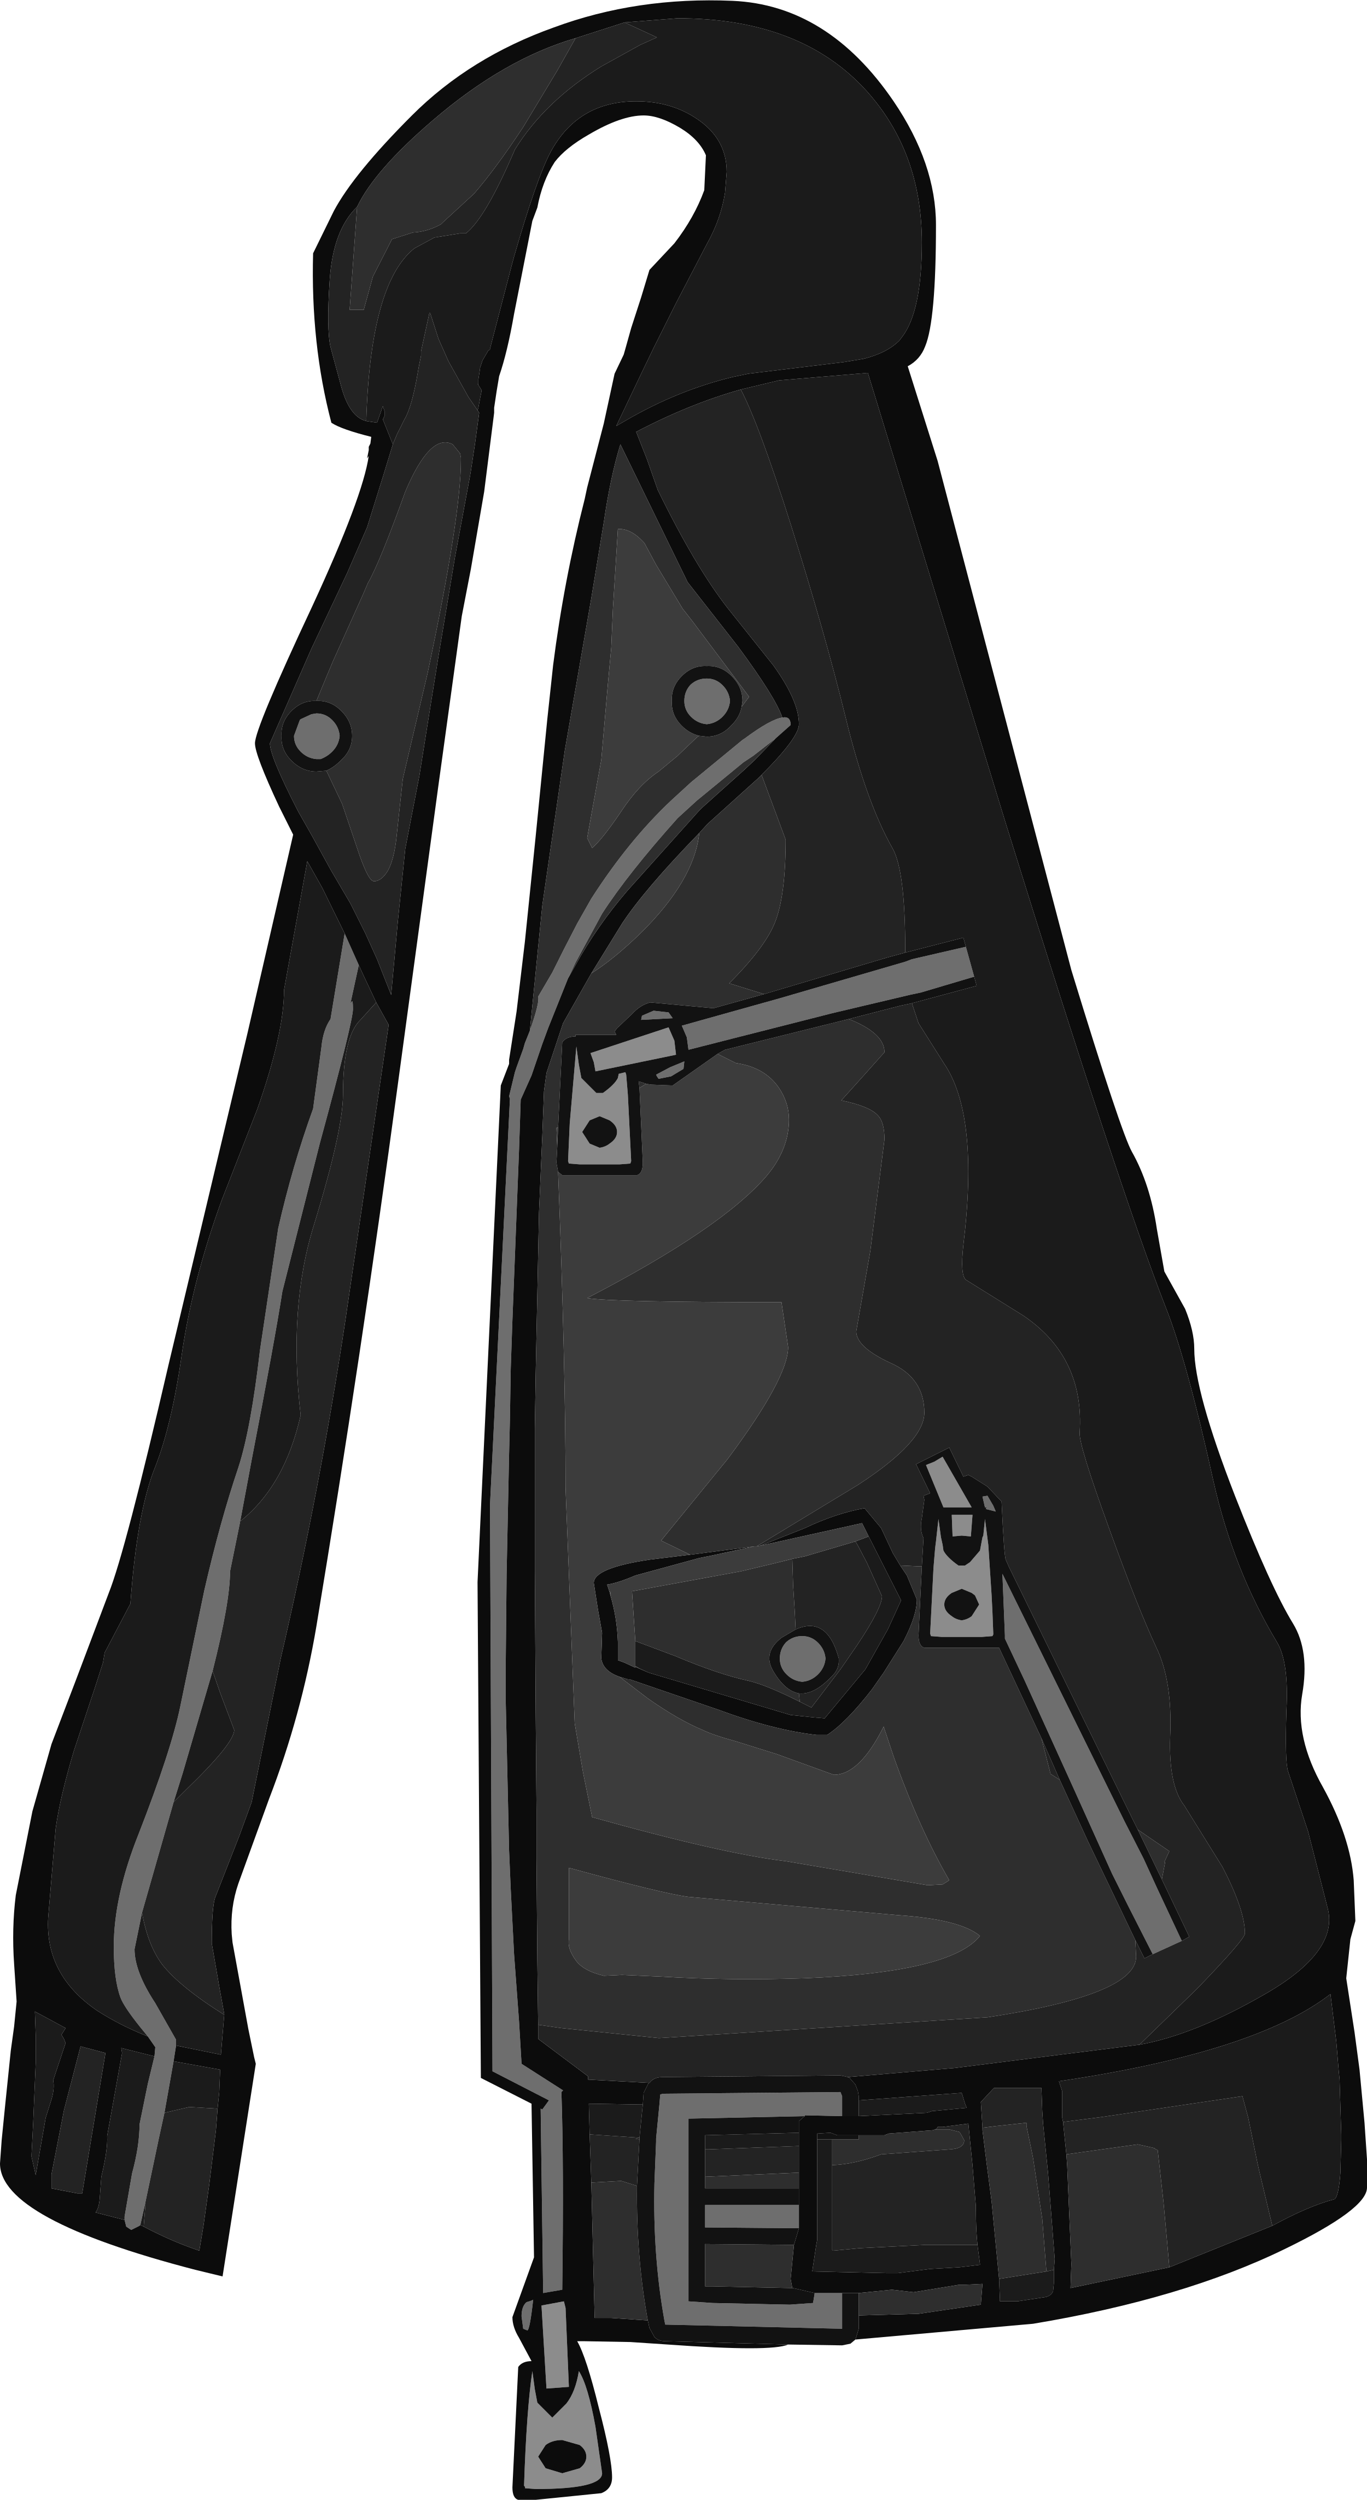 <?xml version="1.0" encoding="UTF-8" standalone="no"?>
<svg xmlns:ffdec="https://www.free-decompiler.com/flash" xmlns:xlink="http://www.w3.org/1999/xlink" ffdec:objectType="shape" height="150.5px" width="82.3px" xmlns="http://www.w3.org/2000/svg">
  <g transform="matrix(1.0, 0.0, 0.0, 1.0, 37.9, 141.5)">
    <path d="M12.8 -14.1 L12.7 -14.1 10.55 -14.15 10.55 -14.1 3.55 -13.95 3.55 -2.95 5.0 -2.85 9.65 -2.75 11.05 -2.85 11.15 -3.45 12.3 -3.45 12.8 -3.45 12.8 -1.3 2.15 -1.55 2.1 -1.8 Q1.4 -5.7 1.5 -10.05 L1.6 -12.55 1.6 -12.7 1.6 -12.75 1.8 -14.8 1.85 -15.4 2.0 -15.45 12.7 -15.55 12.8 -15.3 12.8 -14.1 M10.2 -8.75 L10.2 -7.4 10.2 -7.35 4.55 -7.4 4.55 -8.75 10.2 -8.75 M3.65 -100.25 L3.7 -100.3 Q4.1 -100.65 4.65 -100.65 5.2 -100.65 5.6 -100.25 6.0 -99.85 6.05 -99.3 6.0 -98.75 5.6 -98.35 5.2 -97.95 4.65 -97.9 4.1 -97.95 3.7 -98.35 3.3 -98.75 3.3 -99.3 3.3 -99.85 3.65 -100.25 M-6.0 -79.45 Q-5.4 -81.15 -5.5 -81.5 L-4.65 -82.95 -3.95 -84.35 -3.15 -85.9 -2.3 -87.4 Q-0.05 -90.9 2.5 -93.3 L3.7 -94.4 6.8 -96.95 6.95 -97.05 Q8.5 -98.2 9.2 -98.3 9.7 -98.4 9.7 -97.85 L8.8 -97.05 7.45 -96.0 6.85 -95.6 4.05 -93.3 2.9 -92.25 Q-0.1 -88.9 -1.65 -86.5 L-3.25 -83.55 -3.7 -82.6 -4.9 -79.6 -5.25 -78.65 -5.9 -76.75 -6.55 -75.3 -6.65 -72.3 -7.05 -62.0 -7.15 -59.1 -7.2 -56.0 -7.25 -53.95 -7.4 -46.7 -7.45 -41.5 -7.45 -39.0 -7.25 -30.1 -7.15 -27.75 -6.95 -23.85 -6.65 -19.8 -6.5 -17.25 -4.0 -15.65 -4.1 -15.55 Q-3.95 -11.3 -4.05 -3.65 L-5.2 -3.45 -5.35 -14.55 -5.25 -14.5 -4.85 -15.05 -8.25 -16.8 -8.4 -50.9 -7.2 -75.35 -7.25 -75.5 -6.9 -76.95 -6.8 -77.25 -6.4 -78.35 -6.3 -78.7 -6.0 -79.45 M20.25 -84.5 L20.75 -82.7 17.55 -81.75 16.85 -81.6 12.2 -80.5 3.55 -78.3 3.45 -79.05 3.15 -79.75 9.05 -81.4 16.6 -83.6 17.0 -83.75 20.25 -84.5 M1.45 -80.65 L2.35 -80.55 2.6 -80.2 0.7 -80.1 0.75 -80.35 1.45 -80.65 M2.45 -77.25 L3.3 -77.6 3.25 -77.15 2.5 -76.7 1.75 -76.55 1.65 -76.7 1.6 -76.8 2.45 -77.25 M31.5 -23.85 L30.05 -26.7 29.05 -28.7 26.75 -33.8 23.8 -40.3 22.6 -42.85 22.6 -43.05 22.45 -46.75 29.8 -31.85 30.95 -29.6 31.75 -27.85 33.25 -24.65 31.5 -23.85 M21.4 -50.75 L21.25 -51.4 21.55 -51.45 21.9 -50.85 22.05 -50.5 21.45 -50.65 21.5 -50.75 21.4 -50.75 M11.8 -41.65 Q11.75 -41.1 11.35 -40.7 10.95 -40.3 10.4 -40.25 9.85 -40.3 9.45 -40.7 9.05 -41.1 9.05 -41.65 9.05 -42.2 9.4 -42.6 L9.45 -42.65 Q9.85 -43.0 10.4 -43.0 10.95 -43.0 11.35 -42.6 11.75 -42.2 11.8 -41.65 M-17.9 -98.15 Q-17.5 -97.75 -17.45 -97.2 -17.5 -96.65 -17.9 -96.25 -18.2 -95.95 -18.6 -95.8 L-18.85 -95.8 Q-19.4 -95.85 -19.8 -96.25 -20.2 -96.65 -20.2 -97.2 L-19.85 -98.15 -19.8 -98.2 -19.15 -98.5 -18.85 -98.55 Q-18.3 -98.55 -17.9 -98.15 M-29.0 -18.9 L-29.45 -19.45 Q-30.45 -20.7 -30.65 -21.25 -31.05 -22.35 -31.05 -24.3 -31.05 -27.35 -29.55 -31.1 -27.6 -36.1 -27.05 -38.75 L-25.6 -45.75 Q-24.65 -49.9 -23.55 -53.15 -22.8 -55.45 -22.25 -60.2 L-21.15 -67.55 Q-20.3 -71.3 -19.05 -74.75 L-18.55 -78.45 Q-18.45 -79.5 -18.0 -80.15 L-17.15 -85.3 -16.3 -83.4 -16.8 -81.1 -16.75 -81.15 Q-16.65 -81.4 -16.65 -80.75 -16.65 -80.0 -18.65 -72.65 L-20.9 -63.75 Q-21.35 -60.85 -22.75 -53.6 L-23.45 -49.85 -24.05 -46.9 Q-24.05 -45.05 -25.1 -40.9 L-26.9 -34.75 -27.45 -33.0 -29.35 -26.35 -29.8 -24.15 Q-29.8 -22.8 -28.55 -20.9 L-27.3 -18.7 -27.3 -18.35 -27.45 -17.4 -28.0 -14.3 -28.35 -12.7 -29.15 -8.9 -29.45 -7.55 -29.5 -7.5 -30.0 -7.25 -30.3 -7.45 -30.4 -7.85 -30.4 -8.05 -29.95 -10.65 Q-29.5 -12.3 -29.5 -13.6 L-29.0 -16.05 -28.6 -17.7 -28.55 -18.25 -29.0 -18.9 M-6.2 -2.9 Q-5.85 -3.0 -5.8 -3.05 -6.0 -1.25 -6.15 -1.2 L-6.4 -1.3 -6.5 -2.05 Q-6.5 -2.65 -6.2 -2.9" fill="#6e6e6e" fill-rule="evenodd" stroke="none"/>
    <path d="M2.7 -78.85 L2.8 -78.0 -2.05 -77.0 -2.15 -77.55 -2.35 -78.1 2.35 -79.65 2.7 -78.85 M0.05 -71.45 L-0.6 -71.4 -1.8 -71.4 -3.0 -71.4 -3.65 -71.45 -3.7 -71.6 -3.6 -73.85 -3.2 -78.5 -3.05 -77.4 -2.9 -76.6 -2.0 -75.7 -1.6 -75.7 Q-0.9 -76.2 -0.7 -76.6 L-0.65 -76.85 -0.25 -76.95 -0.2 -76.8 -0.1 -75.6 0.1 -71.6 0.05 -71.45 M18.35 -53.5 L18.85 -53.8 20.6 -50.75 18.9 -50.75 17.85 -53.3 18.35 -53.5 M18.6 -50.05 L18.75 -48.95 18.85 -48.5 18.9 -48.15 Q19.1 -47.75 19.8 -47.25 L20.2 -47.25 20.5 -47.45 21.1 -48.15 21.25 -48.95 21.3 -49.05 21.4 -50.05 21.6 -48.5 21.8 -45.45 21.85 -44.45 21.9 -43.15 21.9 -43.1 21.85 -43.0 21.2 -42.95 20.0 -42.95 18.8 -42.95 18.15 -43.0 18.1 -43.15 18.3 -47.1 18.4 -48.3 18.45 -48.7 18.55 -49.6 18.6 -50.05 M20.6 -44.2 L21.05 -44.9 20.8 -45.45 20.6 -45.6 20.0 -45.85 19.4 -45.6 Q18.95 -45.3 18.95 -44.9 18.95 -44.5 19.4 -44.2 19.65 -44.0 20.0 -43.95 20.35 -44.0 20.6 -44.2 M19.4 -50.3 L20.65 -50.3 20.55 -49.0 20.0 -49.05 19.45 -49.0 19.4 -50.3 M-1.8 -72.4 Q-1.45 -72.45 -1.2 -72.65 -0.75 -72.95 -0.75 -73.35 -0.75 -73.75 -1.2 -74.05 L-1.8 -74.3 -2.4 -74.05 -2.85 -73.35 -2.4 -72.65 -1.8 -72.4 M-3.85 -2.55 L-3.65 2.2 -5.0 2.3 -5.3 -2.7 -3.95 -2.95 -3.85 -2.55 M-3.05 1.25 Q-2.5 2.1 -2.05 4.6 L-1.65 7.4 Q-1.65 8.35 -5.65 8.35 L-6.3 8.3 Q-6.25 8.25 -6.35 8.15 -6.2 3.6 -5.85 1.25 L-5.7 2.35 -5.55 3.15 -4.65 4.05 -3.8 3.2 Q-3.25 2.5 -3.05 1.25 M-3.0 5.7 L-4.05 5.4 Q-4.65 5.4 -5.05 5.7 L-5.5 6.4 -5.05 7.1 -4.05 7.4 -3.0 7.1 Q-2.6 6.8 -2.6 6.4 -2.6 6.0 -3.0 5.7" fill="#8c8c8c" fill-rule="evenodd" stroke="none"/>
    <path d="M-0.3 -140.15 L-3.25 -139.2 Q-7.55 -137.95 -11.85 -134.25 -15.35 -131.25 -16.4 -129.05 -17.85 -127.65 -18.05 -124.65 -18.25 -121.7 -18.0 -120.6 L-17.35 -118.2 Q-16.85 -116.4 -15.85 -116.15 L-15.2 -116.05 -14.85 -117.05 -14.75 -116.75 -14.75 -116.45 -14.8 -116.35 -14.85 -116.25 -14.25 -114.75 -14.8 -112.95 -15.8 -109.75 -17.0 -107.0 -19.15 -102.45 -21.65 -96.75 Q-21.65 -95.95 -19.95 -92.65 L-19.1 -91.15 -18.0 -89.15 -16.8 -87.1 -15.9 -85.3 -15.2 -83.75 -14.35 -81.6 -13.95 -86.0 -13.5 -90.4 -12.65 -94.8 -11.95 -99.2 -11.5 -102.0 -10.5 -108.0 -9.6 -112.85 -9.55 -113.15 -9.3 -114.8 -9.05 -116.65 -9.15 -116.8 -9.1 -116.95 -9.0 -117.5 -8.9 -118.0 -9.15 -118.4 -9.1 -118.35 -9.1 -118.65 -9.0 -119.3 -9.0 -119.25 -9.0 -119.35 -8.85 -119.8 -8.5 -120.4 -8.4 -120.45 -8.4 -120.5 -7.1 -125.5 -6.95 -126.05 Q-5.6 -130.75 -4.75 -132.35 -3.1 -135.4 0.4 -135.4 2.5 -135.4 4.05 -134.35 5.85 -133.15 5.85 -131.15 L5.75 -129.9 Q5.5 -128.3 4.65 -126.8 L2.8 -123.25 1.75 -121.15 1.45 -120.55 0.75 -119.1 -0.8 -115.85 -0.2 -116.2 Q2.9 -118.0 6.2 -118.8 L7.15 -119.0 12.9 -119.7 14.1 -119.9 Q15.5 -120.25 16.25 -121.0 L16.4 -121.2 Q17.6 -122.75 17.6 -126.9 17.6 -132.35 14.25 -136.05 10.3 -140.4 2.9 -140.4 L-0.3 -140.15 M9.55 -0.35 Q8.55 0.1 2.3 -0.35 L0.05 -0.5 -2.75 -0.55 -3.15 -0.55 Q-2.6 0.4 -1.85 3.45 -1.05 6.5 -1.05 7.65 -1.05 8.35 -1.7 8.6 L-5.65 9.0 -6.7 9.0 Q-7.05 8.9 -7.05 8.25 L-6.7 1.0 Q-6.45 0.65 -5.9 0.65 L-6.65 -0.75 Q-7.05 -1.4 -7.05 -2.0 L-5.75 -5.6 -5.9 -14.85 -8.95 -16.4 -9.15 -46.25 -7.75 -76.15 -7.25 -77.45 -7.25 -77.7 -6.8 -80.6 -6.3 -84.8 -5.65 -91.15 -4.95 -98.2 -4.6 -101.45 Q-3.95 -106.55 -2.7 -111.45 L-2.55 -112.15 -1.55 -116.0 -0.9 -119.0 -0.35 -120.15 -0.25 -120.5 0.1 -121.75 0.7 -123.6 1.2 -125.25 2.7 -126.85 Q3.9 -128.4 4.5 -130.05 L4.6 -132.15 Q4.2 -133.1 3.05 -133.8 1.8 -134.55 0.85 -134.55 -0.5 -134.55 -2.45 -133.4 -3.85 -132.6 -4.5 -131.75 -5.25 -130.6 -5.55 -129.0 L-5.85 -128.2 -6.95 -122.6 Q-7.35 -120.3 -7.85 -118.85 L-8.0 -117.95 -8.15 -116.95 -8.15 -116.65 -8.75 -111.9 -9.55 -107.25 -10.1 -104.4 -11.5 -94.25 -13.95 -76.2 Q-16.15 -59.9 -18.85 -43.6 -19.75 -38.25 -21.7 -33.2 L-23.55 -28.1 Q-24.05 -26.65 -23.95 -25.05 L-23.9 -24.55 -22.95 -19.35 -22.6 -17.65 -22.5 -17.25 -24.5 -4.45 -26.15 -4.85 Q-37.9 -7.9 -37.9 -11.25 L-37.8 -12.65 -37.6 -14.65 -37.25 -18.05 -37.05 -19.5 -36.9 -21.0 -37.05 -23.25 Q-37.2 -25.4 -36.95 -27.4 L-35.95 -32.45 -34.8 -36.5 -33.35 -40.3 -31.35 -45.6 Q-30.35 -48.1 -27.75 -59.35 L-23.0 -79.3 -20.25 -91.25 -21.1 -92.95 Q-22.55 -96.05 -22.55 -96.75 -22.55 -97.65 -19.1 -105.0 -16.05 -111.6 -15.7 -114.05 L-15.8 -113.9 -15.7 -114.4 -15.7 -114.6 -15.6 -114.8 -15.55 -115.2 Q-17.35 -115.65 -17.95 -116.05 -19.2 -120.8 -19.05 -126.25 L-17.8 -128.8 Q-16.6 -131.05 -13.1 -134.55 -9.6 -138.05 -4.55 -139.85 0.45 -141.7 6.2 -141.45 11.95 -141.2 15.9 -135.4 18.45 -131.65 18.45 -127.95 18.45 -122.2 17.8 -120.65 17.5 -119.85 16.75 -119.45 L18.55 -113.75 26.6 -83.1 Q29.6 -73.3 30.25 -72.15 31.35 -70.2 31.75 -67.5 L32.2 -64.95 33.45 -62.7 Q34.0 -61.35 34.0 -60.3 34.0 -57.75 36.45 -51.45 38.6 -45.95 39.95 -43.75 40.95 -42.1 40.5 -39.5 40.05 -36.9 41.75 -33.9 43.4 -30.9 43.6 -28.3 L43.7 -25.85 43.4 -24.75 43.15 -22.4 43.65 -19.15 43.95 -16.9 44.25 -13.7 44.4 -11.5 44.4 -9.8 Q44.4 -8.5 39.45 -6.1 33.3 -3.1 24.3 -1.6 L13.6 -0.65 13.65 -0.8 13.8 -1.3 13.8 -2.1 17.4 -2.2 21.15 -2.75 21.25 -4.0 20.25 -3.95 19.9 -3.95 19.85 -3.95 17.1 -3.5 15.8 -3.65 13.8 -3.45 12.8 -3.45 12.3 -3.45 11.15 -3.45 9.85 -3.75 9.8 -3.75 9.7 -4.3 9.9 -6.35 10.2 -7.35 10.2 -7.4 10.2 -8.75 10.2 -9.75 10.2 -10.7 10.2 -12.3 10.2 -13.1 10.2 -13.8 10.55 -14.1 10.55 -14.15 12.7 -14.1 12.8 -14.1 13.8 -14.1 17.9 -14.3 18.2 -14.4 20.3 -14.6 20.2 -14.85 20.0 -15.5 13.8 -15.05 13.8 -15.3 13.75 -15.6 13.6 -16.0 13.25 -16.4 13.15 -16.45 19.6 -17.0 30.7 -18.4 Q34.05 -19.0 38.35 -21.5 42.65 -24.0 42.05 -26.55 L40.85 -31.25 39.65 -34.85 Q39.45 -35.45 39.55 -38.55 39.7 -41.4 39.0 -42.6 36.35 -47.0 35.15 -52.35 33.55 -59.6 32.3 -62.75 29.5 -69.9 22.6 -92.1 L14.35 -119.05 9.0 -118.6 6.7 -118.05 Q3.65 -117.2 0.4 -115.5 L1.05 -113.85 1.7 -112.0 Q3.95 -107.4 5.9 -104.9 L8.65 -101.45 Q10.2 -99.3 10.2 -97.9 10.2 -97.1 7.95 -94.85 L7.75 -94.65 4.7 -91.9 4.2 -91.35 Q0.9 -87.95 -0.45 -85.9 L-2.3 -82.9 -4.0 -79.9 -5.0 -76.9 -5.15 -75.8 -5.25 -73.15 -5.45 -68.5 -5.65 -58.75 -5.7 -55.5 -5.7 -54.2 -5.7 -50.5 -5.7 -46.95 -5.65 -38.55 -5.6 -32.5 -5.6 -29.6 -5.55 -23.45 -5.5 -19.6 -5.5 -18.75 -2.5 -16.5 -2.5 -16.3 1.2 -16.1 1.15 -16.1 0.85 -15.5 0.8 -14.8 -2.45 -14.85 -2.4 -13.0 -2.3 -10.1 -2.1 -1.95 -1.1 -1.95 1.1 -1.8 1.2 -1.35 1.5 -0.8 Q1.75 -0.55 2.15 -0.55 L9.55 -0.35 M9.2 -98.3 Q8.8 -99.5 6.55 -102.55 L3.5 -106.45 -0.55 -114.75 Q-1.15 -112.8 -1.55 -110.05 L-2.3 -105.5 -3.9 -96.3 -5.25 -87.0 -6.0 -79.45 -6.3 -78.7 -6.4 -78.35 -6.8 -77.25 -6.9 -76.95 -7.25 -75.5 -7.2 -75.35 -8.4 -50.9 -8.25 -16.8 -4.85 -15.05 -5.25 -14.5 -5.35 -14.55 -5.2 -3.45 -4.05 -3.65 Q-3.95 -11.3 -4.1 -15.55 L-4.0 -15.65 -6.5 -17.25 -6.65 -19.8 -6.95 -23.85 -7.15 -27.75 -7.25 -30.1 -7.45 -39.0 -7.45 -41.5 -7.4 -46.7 -7.25 -53.95 -7.2 -56.0 -7.15 -59.1 -7.05 -62.0 -6.65 -72.3 -6.55 -75.3 -5.9 -76.75 -5.25 -78.65 -4.9 -79.6 -3.7 -82.6 -3.25 -83.4 Q-1.95 -85.75 -0.15 -87.85 L4.15 -92.65 4.4 -92.9 6.85 -95.1 7.55 -95.75 8.8 -97.05 9.7 -97.85 Q9.7 -98.4 9.2 -98.3 M3.65 -47.9 L7.5 -48.4 4.95 -47.85 4.2 -47.7 0.35 -46.65 Q-0.7 -46.2 -1.35 -46.1 L-1.2 -45.65 -1.15 -45.45 Q-0.75 -44.1 -0.7 -42.65 L-0.7 -41.55 -0.3 -41.4 0.35 -41.1 0.35 -41.15 1.15 -40.8 9.7 -38.25 11.15 -38.1 11.75 -38.05 14.2 -41.0 15.55 -43.4 16.35 -45.15 14.4 -49.0 14.0 -49.8 7.9 -48.45 10.55 -49.5 Q12.45 -50.4 14.15 -50.7 L15.15 -49.5 15.85 -48.0 16.3 -47.25 16.7 -46.65 17.3 -45.2 Q17.3 -44.25 16.5 -42.7 L15.3 -40.8 14.6 -39.8 Q13.05 -37.8 11.9 -37.05 L11.25 -37.05 Q8.65 -37.35 5.4 -38.55 L0.0 -40.4 -0.1 -40.4 -0.6 -40.55 Q-1.6 -40.9 -1.7 -41.65 L-1.65 -43.2 -1.9 -44.6 -2.15 -46.2 Q-2.15 -47.1 1.2 -47.6 L3.65 -47.9 M13.8 -12.95 L12.5 -12.95 12.1 -13.1 11.3 -13.05 11.3 -12.7 11.3 -6.95 11.3 -6.9 11.3 -6.65 11.25 -6.4 11.0 -4.75 15.45 -4.65 16.15 -4.65 18.1 -4.9 19.85 -5.0 21.1 -5.15 21.1 -5.2 21.0 -5.95 Q20.85 -7.0 20.85 -8.7 L20.65 -11.15 20.55 -12.15 20.45 -13.15 20.4 -13.65 18.85 -13.45 18.55 -13.45 18.5 -13.35 18.4 -13.3 18.25 -13.25 15.6 -13.05 15.35 -12.95 13.8 -12.95 M38.7 -7.5 Q40.9 -8.7 42.45 -9.1 42.7 -9.3 42.8 -10.7 L42.85 -12.65 42.85 -13.0 42.75 -16.3 42.7 -16.8 42.55 -18.6 42.2 -21.45 Q37.7 -17.95 25.85 -16.2 L26.05 -15.6 26.05 -14.0 26.1 -13.75 26.3 -11.8 26.35 -11.1 26.6 -5.2 26.55 -3.75 32.5 -5.0 38.7 -7.5 M25.55 -4.85 L25.6 -5.5 25.2 -10.65 25.1 -11.65 24.9 -13.65 24.85 -14.4 24.8 -15.8 21.95 -15.8 21.85 -15.7 21.15 -14.95 21.25 -13.4 21.25 -13.25 21.5 -11.25 21.8 -8.95 22.25 -4.3 22.3 -3.05 22.3 -2.95 23.35 -2.95 25.0 -3.2 Q25.35 -3.25 25.5 -3.55 L25.55 -4.05 25.55 -4.85 M-17.15 -85.3 L-18.5 -88.05 -19.4 -89.65 -20.8 -81.9 Q-20.8 -79.3 -22.4 -74.75 L-24.55 -69.25 Q-26.3 -64.45 -26.95 -60.0 -27.55 -55.75 -28.55 -53.2 -29.65 -50.5 -30.05 -44.95 L-31.6 -42.0 -31.7 -41.4 -32.2 -39.85 -33.45 -36.1 Q-34.3 -33.25 -34.55 -31.4 L-35.0 -26.05 Q-35.2 -22.6 -32.05 -20.45 -30.65 -19.55 -29.0 -18.9 L-28.55 -18.25 -28.6 -17.7 -30.6 -18.2 -30.55 -17.9 -31.45 -12.9 Q-31.4 -12.1 -31.8 -10.45 L-31.9 -9.1 Q-31.95 -8.55 -32.15 -8.3 L-30.4 -7.85 -30.3 -7.45 -30.0 -7.25 -29.5 -7.5 -29.45 -7.55 -29.25 -7.45 Q-27.55 -6.55 -25.9 -6.0 L-25.65 -7.5 -25.3 -10.0 -24.9 -13.25 -24.8 -14.55 -24.7 -15.55 -24.65 -16.8 -24.65 -16.9 -27.45 -17.4 -27.3 -18.35 -24.6 -17.8 -24.4 -20.2 -24.4 -20.25 -24.7 -21.9 -24.95 -23.35 -25.15 -24.5 Q-25.15 -26.65 -24.95 -27.25 L-23.5 -30.95 -22.75 -33.0 -21.0 -41.65 Q-18.65 -51.75 -17.1 -62.05 L-14.5 -79.8 -15.25 -81.15 -16.05 -82.85 -16.3 -83.4 -17.15 -85.3 M-34.2 -19.0 L-33.95 -19.4 -35.8 -20.4 -35.75 -19.0 -35.75 -17.3 -35.85 -14.95 -35.9 -13.75 -36.0 -11.8 -36.0 -11.65 -35.75 -10.55 -35.15 -14.0 -34.8 -15.1 Q-34.6 -15.8 -34.7 -16.25 L-33.95 -18.5 -34.05 -18.75 -34.2 -19.0 M-34.05 -14.45 L-34.8 -10.6 -34.8 -9.75 -33.25 -9.45 -32.95 -9.45 -31.55 -17.9 -33.05 -18.3 -34.05 -14.45 M-6.2 -2.9 Q-6.5 -2.65 -6.5 -2.05 L-6.4 -1.3 -6.15 -1.2 Q-6.0 -1.25 -5.8 -3.05 -5.85 -3.0 -6.2 -2.9 M-3.85 -2.55 L-3.95 -2.95 -5.3 -2.7 -5.0 2.3 -3.65 2.2 -3.85 -2.55 M-3.0 5.7 Q-2.6 6.0 -2.6 6.4 -2.6 6.8 -3.0 7.1 L-4.05 7.4 -5.05 7.1 -5.5 6.4 -5.05 5.7 Q-4.65 5.4 -4.05 5.4 L-3.0 5.7 M-3.05 1.25 Q-3.25 2.5 -3.8 3.2 L-4.65 4.05 -5.55 3.15 -5.7 2.35 -5.85 1.25 Q-6.2 3.6 -6.35 8.15 -6.25 8.25 -6.3 8.3 L-5.65 8.35 Q-1.65 8.35 -1.65 7.4 L-2.05 4.6 Q-2.5 2.1 -3.05 1.25" fill="#0c0c0c" fill-rule="evenodd" stroke="none"/>
    <path d="M-15.85 -116.15 Q-15.6 -124.45 -12.95 -126.55 L-11.75 -127.2 -10.2 -127.45 -10.15 -127.45 -9.85 -127.45 Q-8.65 -128.4 -6.9 -132.5 -5.1 -135.4 -1.7 -137.5 L0.65 -138.8 1.65 -139.25 -0.3 -140.15 2.9 -140.4 Q10.3 -140.4 14.25 -136.05 17.6 -132.35 17.6 -126.9 17.6 -122.75 16.4 -121.2 L16.25 -121.0 Q15.5 -120.25 14.1 -119.9 L12.9 -119.7 7.15 -119.0 6.2 -118.8 Q2.9 -118.0 -0.2 -116.2 L-0.8 -115.85 0.75 -119.1 1.45 -120.55 1.75 -121.15 2.8 -123.25 4.65 -126.8 Q5.5 -128.3 5.75 -129.9 L5.85 -131.15 Q5.85 -133.15 4.05 -134.35 2.5 -135.4 0.4 -135.4 -3.1 -135.4 -4.75 -132.35 -5.6 -130.75 -6.95 -126.05 L-7.1 -125.5 -8.4 -120.5 -8.4 -120.45 -8.5 -120.4 -8.85 -119.8 -9.0 -119.35 -9.0 -119.25 -9.0 -119.3 -9.1 -118.65 -9.1 -118.35 -9.15 -118.4 -8.9 -118.0 -9.0 -117.5 -9.1 -116.95 -9.15 -116.8 -9.7 -117.6 -10.9 -119.75 -11.5 -121.1 -12.0 -122.65 -12.05 -122.65 -12.55 -120.35 -12.55 -120.2 -12.55 -120.1 -12.7 -119.35 -12.75 -119.05 Q-13.1 -117.0 -13.55 -116.25 L-14.0 -115.35 -14.25 -114.75 -14.85 -116.25 -14.8 -116.35 -14.75 -116.45 -14.75 -116.75 -14.85 -117.05 -15.2 -116.05 -15.85 -116.15 M-2.4 -13.0 L-2.45 -14.85 0.8 -14.8 0.6 -12.8 -2.4 -13.0 M6.7 -118.05 L9.0 -118.6 14.35 -119.05 22.6 -92.1 Q29.5 -69.9 32.3 -62.75 33.55 -59.6 35.15 -52.35 36.35 -47.0 39.0 -42.6 39.7 -41.4 39.55 -38.55 39.45 -35.45 39.65 -34.85 L40.85 -31.25 42.05 -26.55 Q42.65 -24.0 38.35 -21.5 34.05 -19.0 30.7 -18.4 L34.15 -21.75 Q37.05 -24.75 37.05 -25.1 37.05 -26.5 35.7 -29.1 L33.4 -32.8 Q32.45 -34.0 32.55 -36.95 32.7 -40.3 31.7 -42.35 30.6 -44.7 28.85 -49.55 27.05 -54.5 27.1 -55.25 27.4 -59.8 23.7 -62.3 L20.25 -64.45 Q19.9 -64.75 20.1 -66.55 21.05 -74.35 18.95 -77.45 L17.4 -79.9 17.0 -81.1 20.9 -82.15 20.75 -82.7 20.25 -84.5 20.1 -85.05 16.6 -84.15 16.6 -84.3 Q16.6 -89.05 15.85 -90.4 14.25 -93.2 13.0 -98.35 11.75 -103.45 9.7 -109.95 7.8 -115.95 6.7 -118.05 M13.8 -15.05 L20.0 -15.5 20.2 -14.85 20.3 -14.6 18.2 -14.4 17.9 -14.3 13.8 -14.1 13.8 -15.05 M10.2 -13.1 L10.2 -12.3 4.75 -12.1 4.55 -12.1 4.55 -12.95 10.2 -13.1 M14.4 -49.0 L16.35 -45.15 15.55 -43.4 14.2 -41.0 11.75 -38.05 11.15 -38.1 9.7 -38.25 1.15 -40.8 0.6 -41.05 0.35 -41.2 0.35 -42.7 2.75 -41.8 Q5.35 -40.7 7.2 -40.3 8.25 -40.05 10.25 -39.05 L10.65 -38.85 10.95 -38.7 12.7 -41.0 13.7 -42.45 Q15.2 -44.7 15.2 -45.4 L14.3 -47.4 13.75 -48.45 13.6 -48.7 14.4 -49.0 M11.3 -12.7 L12.2 -12.7 12.2 -11.15 12.2 -6.05 12.25 -6.0 13.85 -6.15 17.85 -6.35 20.95 -6.35 21.0 -5.95 21.1 -5.2 21.1 -5.15 19.85 -5.0 18.1 -4.9 16.15 -4.65 15.45 -4.65 11.0 -4.75 11.25 -6.4 11.3 -6.65 11.3 -6.9 11.3 -6.95 11.3 -12.7 M0.6 -12.75 L0.6 -12.7 0.35 -12.75 0.6 -12.75 M38.7 -7.5 L38.4 -8.75 37.9 -10.85 37.8 -11.3 37.25 -14.0 36.9 -15.3 28.45 -14.05 26.1 -13.75 26.05 -14.0 26.05 -15.6 25.85 -16.2 Q37.7 -17.95 42.2 -21.45 L42.55 -18.6 42.7 -16.8 42.75 -16.3 42.85 -13.0 42.85 -12.65 42.8 -10.7 Q42.7 -9.3 42.45 -9.1 40.9 -8.7 38.7 -7.5 M25.1 -4.75 L25.55 -4.85 25.55 -4.05 25.5 -3.55 Q25.35 -3.25 25.0 -3.2 L23.35 -2.95 22.3 -2.95 22.3 -3.05 22.25 -4.3 25.1 -4.75 M-29.0 -18.9 Q-30.65 -19.55 -32.05 -20.45 -35.2 -22.6 -35.0 -26.05 L-34.55 -31.4 Q-34.3 -33.25 -33.45 -36.1 L-32.2 -39.85 -31.7 -41.4 -31.6 -42.0 -30.05 -44.95 Q-29.65 -50.5 -28.55 -53.2 -27.55 -55.75 -26.95 -60.0 -26.3 -64.45 -24.55 -69.25 L-22.4 -74.75 Q-20.8 -79.3 -20.8 -81.9 L-19.4 -89.65 -18.5 -88.05 -17.15 -85.3 -18.0 -80.15 Q-18.45 -79.5 -18.55 -78.45 L-19.05 -74.75 Q-20.3 -71.3 -21.15 -67.55 L-22.25 -60.2 Q-22.8 -55.45 -23.55 -53.15 -24.65 -49.9 -25.6 -45.75 L-27.05 -38.75 Q-27.6 -36.1 -29.55 -31.1 -31.05 -27.35 -31.05 -24.3 -31.05 -22.35 -30.65 -21.25 -30.45 -20.7 -29.45 -19.45 L-29.0 -18.9 M-16.3 -83.4 L-16.05 -82.85 -15.25 -81.15 -16.2 -80.1 Q-17.25 -79.1 -17.25 -75.6 -17.25 -73.45 -19.0 -67.75 -20.55 -62.8 -19.8 -56.3 -20.75 -52.05 -23.45 -49.9 L-23.45 -49.85 -22.75 -53.6 Q-21.35 -60.85 -20.9 -63.75 L-18.65 -72.65 Q-16.65 -80.0 -16.65 -80.75 -16.65 -81.4 -16.75 -81.15 L-16.8 -81.1 -16.3 -83.4 M-24.4 -20.2 L-24.6 -17.8 -27.3 -18.35 -27.3 -18.7 -28.55 -20.9 Q-29.8 -22.8 -29.8 -24.15 L-29.35 -26.35 Q-29.0 -24.4 -28.15 -23.25 -27.1 -21.9 -24.4 -20.2 M-27.45 -17.4 L-24.65 -16.9 -24.65 -16.8 -24.7 -15.55 -24.8 -14.55 -26.5 -14.65 -28.0 -14.3 -27.45 -17.4 M-29.25 -7.45 L-29.45 -7.55 -29.15 -8.9 -29.15 -8.7 -29.25 -7.45 M-30.4 -7.85 L-32.15 -8.3 Q-31.95 -8.55 -31.9 -9.1 L-31.8 -10.45 Q-31.4 -12.1 -31.45 -12.9 L-30.55 -17.9 -30.6 -18.2 -28.6 -17.7 -29.0 -16.05 -29.5 -13.6 Q-29.5 -12.3 -29.95 -10.65 L-30.4 -8.05 -30.4 -7.85 M-25.1 -40.9 L-24.65 -39.6 -23.8 -37.35 Q-23.8 -36.55 -26.7 -33.75 L-27.45 -33.0 -26.9 -34.75 -25.1 -40.9 M-34.2 -19.0 L-34.05 -18.75 -33.95 -18.5 -34.7 -16.25 Q-34.6 -15.8 -34.8 -15.1 L-35.15 -14.0 -35.75 -10.55 -36.0 -11.65 -36.0 -11.8 -35.9 -13.75 -35.85 -14.95 -35.75 -17.3 -35.75 -19.0 -35.8 -20.4 -33.95 -19.4 -34.2 -19.0" fill="#1b1b1b" fill-rule="evenodd" stroke="none"/>
    <path d="M-0.3 -140.15 L1.65 -139.25 0.65 -138.8 -1.7 -137.5 Q-5.1 -135.4 -6.9 -132.5 -8.65 -128.4 -9.85 -127.45 L-10.15 -127.45 -10.2 -127.45 -11.75 -127.2 -12.95 -126.55 Q-15.6 -124.45 -15.85 -116.15 -16.85 -116.4 -17.35 -118.2 L-18.0 -120.6 Q-18.25 -121.7 -18.05 -124.65 -17.85 -127.65 -16.4 -129.05 L-16.85 -122.85 -16.0 -122.85 -15.45 -124.85 -14.3 -127.1 -13.05 -127.5 Q-12.15 -127.55 -11.35 -128.0 L-11.25 -128.1 -9.4 -129.8 -9.35 -129.85 Q-8.05 -131.35 -6.4 -133.85 L-4.35 -137.25 -3.25 -139.2 -0.3 -140.15 M-14.25 -114.75 L-14.0 -115.35 -13.55 -116.25 Q-13.1 -117.0 -12.75 -119.05 L-12.7 -119.35 -12.55 -120.1 -12.55 -120.2 -12.55 -120.35 -12.05 -122.65 -12.0 -122.65 -11.5 -121.1 -10.9 -119.75 -9.7 -117.6 -9.15 -116.8 -9.05 -116.65 -9.3 -114.8 -9.55 -113.15 -9.6 -112.85 -10.5 -108.0 -11.5 -102.0 -11.95 -99.2 -12.65 -94.8 -13.5 -90.4 -13.95 -86.0 -14.35 -81.6 -15.2 -83.75 -15.9 -85.3 -16.8 -87.1 -18.0 -89.15 -19.1 -91.15 -19.95 -92.65 Q-21.65 -95.95 -21.65 -96.75 L-19.15 -102.45 -17.0 -107.0 -15.8 -109.75 -14.8 -112.95 -14.25 -114.75 M-2.3 -10.1 L-2.4 -13.0 0.6 -12.8 0.6 -12.75 0.35 -12.75 0.6 -12.7 0.45 -9.9 -0.5 -10.2 -2.3 -10.1 M1.2 -16.1 L-2.5 -16.3 -2.5 -16.5 -5.5 -18.75 -5.5 -19.6 -4.1 -19.4 1.75 -18.8 1.8 -18.8 21.55 -20.05 Q30.5 -21.4 30.5 -23.7 L30.45 -24.7 31.0 -23.6 31.5 -23.85 33.25 -24.65 33.7 -24.9 32.05 -28.35 32.25 -29.4 32.2 -29.4 32.5 -30.05 30.6 -31.35 30.3 -31.95 22.85 -47.15 22.65 -47.6 Q22.55 -47.85 22.4 -51.1 L21.55 -52.0 20.6 -52.6 20.4 -52.7 20.1 -52.6 19.25 -54.35 17.25 -53.35 18.1 -51.6 17.7 -51.45 17.75 -51.2 17.6 -50.1 Q17.45 -49.4 17.7 -48.9 L17.6 -47.2 17.4 -47.2 16.3 -47.25 15.85 -48.0 15.15 -49.5 14.15 -50.7 Q12.45 -50.4 10.55 -49.5 L7.9 -48.45 7.65 -48.4 13.75 -52.1 Q17.75 -54.7 17.75 -56.45 17.75 -58.55 15.7 -59.45 13.65 -60.4 13.65 -61.35 L14.5 -66.2 15.35 -72.9 Q15.35 -73.95 14.95 -74.35 14.45 -74.9 12.75 -75.25 L14.1 -76.75 15.35 -78.15 Q15.35 -79.3 13.2 -80.15 L16.3 -80.95 17.0 -81.1 17.4 -79.9 18.95 -77.45 Q21.05 -74.35 20.1 -66.55 19.9 -64.75 20.25 -64.45 L23.7 -62.3 Q27.4 -59.8 27.1 -55.25 27.05 -54.5 28.85 -49.55 30.6 -44.7 31.7 -42.35 32.7 -40.3 32.55 -36.95 32.45 -34.0 33.4 -32.8 L35.7 -29.1 Q37.05 -26.5 37.05 -25.1 37.05 -24.75 34.15 -21.75 L30.7 -18.4 19.6 -17.0 13.15 -16.45 12.7 -16.55 2.0 -16.45 Q1.45 -16.45 1.2 -16.1 M7.95 -94.85 Q10.2 -97.1 10.2 -97.9 10.2 -99.3 8.65 -101.45 L5.9 -104.9 Q3.95 -107.4 1.7 -112.0 L1.05 -113.85 0.4 -115.5 Q3.65 -117.2 6.7 -118.05 7.8 -115.95 9.7 -109.95 11.75 -103.45 13.0 -98.35 14.25 -93.2 15.85 -90.4 16.6 -89.05 16.6 -84.3 L16.6 -84.15 15.5 -83.85 8.1 -81.65 6.0 -82.3 Q8.15 -84.45 8.75 -85.95 9.4 -87.55 9.4 -90.95 L7.95 -94.85 M10.2 -12.3 L10.2 -10.7 4.55 -10.45 4.55 -12.1 4.75 -12.1 10.2 -12.3 M24.8 -36.85 L25.9 -34.35 25.35 -34.7 24.8 -36.85 M13.6 -48.7 L13.75 -48.45 14.3 -47.4 15.2 -45.4 Q15.2 -44.7 13.7 -42.45 L12.7 -41.0 10.95 -38.7 10.65 -38.85 10.25 -39.05 10.2 -39.55 Q11.1 -39.45 12.15 -40.55 12.65 -41.0 12.6 -41.65 11.9 -44.25 10.0 -43.4 L9.95 -44.45 9.85 -46.05 9.8 -47.65 10.55 -47.8 13.6 -48.7 M21.0 -5.95 L20.95 -6.35 17.85 -6.35 13.85 -6.15 12.25 -6.0 12.2 -6.05 12.2 -11.15 Q13.55 -11.2 15.15 -11.8 L19.3 -12.1 Q20.15 -12.15 20.15 -12.65 L19.9 -13.1 19.85 -13.15 19.25 -13.3 18.4 -13.3 18.5 -13.35 18.55 -13.45 18.85 -13.45 20.4 -13.65 20.45 -13.15 20.55 -12.15 20.65 -11.15 20.85 -8.7 Q20.85 -7.0 21.0 -5.95 M26.1 -13.75 L28.45 -14.05 36.9 -15.3 37.25 -14.0 37.8 -11.3 37.9 -10.85 38.4 -8.75 38.7 -7.5 32.5 -5.0 32.35 -6.7 32.15 -8.9 31.8 -12.05 31.6 -12.15 31.65 -12.15 31.5 -12.2 30.6 -12.4 26.3 -11.8 26.1 -13.75 M21.25 -13.4 L21.15 -14.95 21.85 -15.7 21.95 -15.8 24.8 -15.8 24.85 -14.4 24.9 -13.65 25.1 -11.65 25.2 -10.65 25.6 -5.5 25.55 -4.85 25.1 -4.75 24.85 -7.9 24.3 -11.55 24.2 -12.05 23.9 -13.5 23.9 -13.7 22.05 -13.5 21.25 -13.4 M-18.25 -95.1 L-17.3 -93.1 -16.25 -90.0 Q-15.7 -88.45 -15.4 -88.45 L-15.3 -88.45 Q-15.0 -88.5 -14.75 -88.8 -14.25 -89.35 -14.05 -90.9 L-13.65 -94.6 -12.15 -101.0 Q-10.15 -110.45 -10.15 -113.8 L-10.15 -113.95 -10.2 -114.2 -10.65 -114.75 Q-12.0 -115.45 -13.5 -111.9 -15.05 -107.6 -15.75 -106.4 L-16.05 -105.7 -17.85 -101.7 -18.25 -100.75 -18.85 -99.3 Q-19.7 -99.35 -20.35 -98.7 -21.0 -98.05 -20.95 -97.2 -21.0 -96.35 -20.35 -95.7 -19.7 -95.05 -18.85 -95.05 L-18.25 -95.1 M-15.25 -81.15 L-14.5 -79.8 -17.1 -62.05 Q-18.65 -51.75 -21.0 -41.65 L-22.75 -33.0 -23.5 -30.95 -24.95 -27.25 Q-25.15 -26.65 -25.15 -24.5 L-24.95 -23.35 -24.7 -21.9 -24.4 -20.25 -24.4 -20.2 Q-27.1 -21.9 -28.15 -23.25 -29.0 -24.4 -29.35 -26.35 L-27.45 -33.0 -26.7 -33.75 Q-23.8 -36.55 -23.8 -37.35 L-24.65 -39.6 -25.1 -40.9 Q-24.05 -45.05 -24.05 -46.9 L-23.45 -49.85 -23.45 -49.9 Q-20.75 -52.05 -19.8 -56.3 -20.55 -62.8 -19.0 -67.75 -17.25 -73.45 -17.25 -75.6 -17.25 -79.1 -16.2 -80.1 L-15.25 -81.15 M-24.8 -14.55 L-24.9 -13.25 -25.3 -10.0 -25.65 -7.5 -25.9 -6.0 Q-27.55 -6.55 -29.25 -7.45 L-29.15 -8.7 -29.15 -8.9 -28.35 -12.7 -28.0 -14.3 -26.5 -14.65 -24.8 -14.55 M-34.05 -14.45 L-33.05 -18.3 -31.55 -17.9 -32.95 -9.45 -33.25 -9.45 -34.8 -9.75 -34.8 -10.6 -34.05 -14.45" fill="#232323" fill-rule="evenodd" stroke="none"/>
    <path d="M-3.25 -139.2 L-4.35 -137.25 -6.4 -133.85 Q-8.05 -131.35 -9.35 -129.85 L-9.4 -129.8 -11.25 -128.1 -11.35 -128.0 Q-12.15 -127.55 -13.05 -127.5 L-14.3 -127.1 -15.45 -124.85 -16.0 -122.85 -16.85 -122.85 -16.4 -129.05 Q-15.35 -131.25 -11.85 -134.25 -7.55 -137.95 -3.25 -139.2 M1.1 -1.8 L-1.1 -1.95 -2.1 -1.95 -2.3 -10.1 -0.5 -10.2 0.45 -9.9 Q0.4 -5.65 1.1 -1.8 M-5.5 -19.6 L-5.55 -23.45 -5.6 -29.6 -5.6 -32.5 -5.65 -38.55 -5.7 -46.95 -5.7 -50.5 -5.7 -54.2 -5.7 -55.5 -5.65 -58.75 -5.45 -68.5 -5.25 -73.15 -5.15 -75.8 -5.0 -76.9 -4.0 -79.9 -2.3 -82.9 Q-0.95 -83.75 0.65 -85.3 3.9 -88.5 4.2 -91.35 L4.7 -91.9 7.75 -94.65 7.95 -94.85 9.4 -90.95 Q9.4 -87.55 8.75 -85.95 8.15 -84.45 6.0 -82.3 L8.1 -81.65 5.05 -80.8 1.25 -81.15 Q0.65 -81.0 0.15 -80.45 L-0.75 -79.6 -0.9 -79.4 -0.8 -79.2 -3.25 -79.2 -3.25 -79.1 Q-3.8 -79.1 -4.05 -78.75 L-4.3 -73.6 -4.4 -73.6 -4.35 -72.45 -4.4 -71.5 -4.3 -70.95 Q-3.85 -59.25 -3.85 -51.9 L-3.3 -37.75 -2.8 -34.8 -2.25 -32.1 Q5.6 -29.9 9.4 -29.45 L17.95 -28.0 18.85 -28.05 19.25 -28.3 Q17.45 -31.4 15.9 -35.75 L15.3 -37.55 Q13.85 -34.65 12.3 -34.65 L8.85 -35.9 6.45 -36.65 Q5.0 -37.05 4.4 -37.35 2.95 -37.95 1.1 -39.25 L-0.6 -40.55 -0.1 -40.4 0.0 -40.4 5.4 -38.55 Q8.65 -37.35 11.25 -37.05 L11.9 -37.05 Q13.05 -37.8 14.6 -39.8 L15.3 -40.8 16.5 -42.7 Q17.3 -44.25 17.3 -45.2 L16.7 -46.65 16.3 -47.25 17.4 -47.2 17.6 -47.2 17.4 -43.05 Q17.4 -42.4 17.75 -42.3 L18.8 -42.3 20.0 -42.3 21.2 -42.3 22.25 -42.3 24.8 -36.85 25.35 -34.7 25.9 -34.35 27.6 -30.65 30.45 -24.7 30.5 -23.7 Q30.5 -21.4 21.55 -20.05 L1.8 -18.8 1.75 -18.8 -4.1 -19.4 -5.5 -19.6 M10.2 -10.7 L10.2 -9.75 4.55 -9.75 4.55 -10.45 10.2 -10.7 M9.9 -6.35 L9.7 -4.3 9.8 -3.75 9.65 -3.75 5.0 -3.85 4.55 -3.85 4.55 -6.4 9.9 -6.35 M13.8 -3.45 L15.8 -3.65 17.1 -3.5 19.85 -3.95 19.9 -3.95 20.25 -3.95 21.25 -4.0 21.15 -2.75 17.4 -2.2 13.8 -2.1 13.8 -3.45 M6.75 -98.95 L7.2 -99.55 3.75 -104.15 3.2 -104.85 1.6 -107.5 0.9 -108.8 Q0.1 -109.7 -0.7 -109.65 L-1.0 -104.85 -1.1 -102.5 -1.3 -100.35 -1.7 -95.75 -2.55 -91.05 -2.25 -90.45 Q-1.65 -90.95 -0.5 -92.65 0.55 -94.25 1.75 -95.05 L2.9 -96.0 3.0 -96.1 4.1 -97.15 4.2 -97.2 4.65 -97.15 Q5.5 -97.15 6.1 -97.8 L6.15 -97.85 Q6.65 -98.35 6.75 -98.95 M-6.0 -79.45 L-5.25 -87.0 -3.9 -96.3 -2.3 -105.5 -1.55 -110.05 Q-1.15 -112.8 -0.55 -114.75 L3.5 -106.45 6.55 -102.55 Q8.8 -99.5 9.2 -98.3 8.5 -98.2 6.95 -97.05 L6.8 -96.95 3.7 -94.4 2.5 -93.3 Q-0.05 -90.9 -2.3 -87.4 L-3.15 -85.9 -3.95 -84.35 -4.65 -82.95 -5.5 -81.5 Q-5.4 -81.15 -6.0 -79.45 M8.8 -97.05 L7.55 -95.75 6.85 -95.1 4.4 -92.9 4.15 -92.65 -0.15 -87.85 Q-1.95 -85.75 -3.25 -83.4 L-3.7 -82.6 -3.25 -83.55 -1.65 -86.5 Q-0.1 -88.9 2.9 -92.25 L4.05 -93.3 6.85 -95.6 7.45 -96.0 8.8 -97.05 M0.6 -76.0 L0.55 -76.4 1.0 -76.25 0.6 -76.0 M5.3 -78.05 L5.75 -78.3 13.2 -80.15 Q15.35 -79.3 15.35 -78.15 L14.1 -76.75 12.75 -75.25 Q14.45 -74.9 14.95 -74.35 15.35 -73.95 15.35 -72.9 L14.5 -66.2 13.65 -61.35 Q13.65 -60.4 15.7 -59.45 17.75 -58.55 17.75 -56.45 17.75 -54.7 13.75 -52.1 L7.65 -48.4 7.5 -48.4 3.65 -47.9 1.9 -48.75 5.9 -53.65 Q9.55 -58.55 9.55 -60.4 L9.15 -63.1 Q-1.05 -63.1 -2.55 -63.35 5.55 -67.55 8.25 -70.7 9.6 -72.3 9.6 -74.1 9.6 -75.1 9.0 -76.0 8.15 -77.25 6.4 -77.5 L5.3 -78.05 M32.05 -28.35 L30.6 -31.35 32.5 -30.05 32.2 -29.4 32.25 -29.4 32.05 -28.35 M10.25 -39.05 Q8.25 -40.05 7.2 -40.3 5.35 -40.7 2.75 -41.8 L0.35 -42.7 0.15 -45.7 6.7 -46.9 8.8 -47.4 9.8 -47.65 9.85 -46.05 9.95 -44.45 10.0 -43.4 9.15 -42.9 Q8.0 -42.0 8.65 -40.9 9.35 -39.7 10.2 -39.55 L10.25 -39.05 M0.35 -41.2 L0.6 -41.05 1.15 -40.8 0.35 -41.15 0.35 -41.2 M-1.15 -45.45 L-1.2 -45.65 -1.15 -45.65 -1.15 -45.45 M3.55 -27.3 Q2.0 -27.5 -3.65 -29.05 L-3.65 -25.6 -3.65 -24.75 Q-3.75 -24.2 -3.25 -23.5 -2.8 -22.85 -1.55 -22.55 L-0.45 -22.6 1.9 -22.5 Q6.1 -22.25 10.5 -22.4 19.35 -22.75 21.1 -24.95 19.9 -25.95 16.15 -26.2 L3.55 -27.3 M12.2 -12.7 L13.8 -12.7 13.8 -12.85 13.8 -12.95 15.35 -12.95 15.6 -13.05 18.25 -13.25 18.4 -13.3 19.25 -13.3 19.85 -13.15 19.9 -13.1 20.15 -12.65 Q20.15 -12.15 19.3 -12.1 L15.15 -11.8 Q13.55 -11.2 12.2 -11.15 L12.2 -12.7 M26.3 -11.8 L30.6 -12.4 31.5 -12.2 31.65 -12.15 31.6 -12.15 31.8 -12.05 32.15 -8.9 32.35 -6.7 32.5 -5.0 26.55 -3.75 26.6 -5.2 26.35 -11.1 26.3 -11.8 M21.25 -13.4 L22.05 -13.5 23.9 -13.7 23.9 -13.5 24.2 -12.05 24.3 -11.55 24.85 -7.9 25.1 -4.75 22.25 -4.3 21.8 -8.95 21.5 -11.25 21.25 -13.25 21.25 -13.4 M-18.85 -99.3 L-18.25 -100.75 -17.85 -101.7 -16.05 -105.7 -15.75 -106.4 Q-15.05 -107.6 -13.5 -111.9 -12.0 -115.45 -10.65 -114.75 L-10.2 -114.2 -10.15 -113.95 -10.15 -113.8 Q-10.15 -110.45 -12.15 -101.0 L-13.65 -94.6 -14.05 -90.9 Q-14.25 -89.35 -14.75 -88.8 -15.0 -88.5 -15.3 -88.45 L-15.4 -88.45 Q-15.7 -88.45 -16.25 -90.0 L-17.3 -93.1 -18.25 -95.1 Q-17.8 -95.3 -17.4 -95.7 L-17.35 -95.75 Q-16.7 -96.35 -16.7 -97.2 -16.7 -98.05 -17.35 -98.7 -18.0 -99.35 -18.85 -99.3" fill="#2e2e2e" fill-rule="evenodd" stroke="none"/>
    <path d="M-2.3 -82.9 L-0.45 -85.9 Q0.9 -87.95 4.2 -91.35 3.9 -88.5 0.65 -85.3 -0.95 -83.75 -2.3 -82.9 M4.2 -97.2 L4.1 -97.15 3.0 -96.1 2.9 -96.0 1.75 -95.05 Q0.55 -94.25 -0.5 -92.65 -1.65 -90.95 -2.25 -90.45 L-2.55 -91.05 -1.7 -95.75 -1.3 -100.35 -1.1 -102.5 -1.0 -104.85 -0.7 -109.65 Q0.1 -109.7 0.9 -108.8 L1.6 -107.5 3.2 -104.85 3.75 -104.15 7.2 -99.55 6.75 -98.95 6.8 -99.3 Q6.8 -100.15 6.15 -100.8 5.5 -101.45 4.65 -101.4 3.8 -101.45 3.15 -100.8 2.5 -100.15 2.55 -99.3 2.5 -98.45 3.15 -97.8 3.6 -97.35 4.2 -97.2 M-4.3 -73.6 L-4.35 -72.45 -4.4 -73.6 -4.3 -73.6 M-4.3 -70.95 L-4.05 -70.75 -3.0 -70.75 -1.8 -70.75 -0.6 -70.75 0.45 -70.75 Q0.8 -70.85 0.8 -71.5 L0.6 -76.0 1.0 -76.25 1.3 -76.2 2.6 -76.15 5.3 -78.05 6.4 -77.5 Q8.15 -77.25 9.0 -76.0 9.6 -75.1 9.6 -74.1 9.6 -72.3 8.25 -70.7 5.55 -67.55 -2.55 -63.35 -1.05 -63.1 9.15 -63.1 L9.55 -60.4 Q9.55 -58.55 5.9 -53.65 L1.9 -48.75 3.65 -47.9 1.2 -47.6 Q-2.15 -47.1 -2.15 -46.2 L-1.9 -44.6 -1.65 -43.2 -1.7 -41.65 Q-1.6 -40.9 -0.6 -40.55 L1.1 -39.25 Q2.95 -37.95 4.4 -37.35 5.0 -37.05 6.45 -36.65 L8.85 -35.9 12.3 -34.65 Q13.85 -34.65 15.3 -37.55 L15.9 -35.75 Q17.45 -31.4 19.25 -28.3 L18.85 -28.05 17.95 -28.0 9.4 -29.45 Q5.6 -29.9 -2.25 -32.1 L-2.8 -34.8 -3.3 -37.75 -3.85 -51.9 Q-3.85 -59.25 -4.3 -70.95 M7.5 -48.4 L7.65 -48.4 7.9 -48.45 14.0 -49.8 14.4 -49.0 13.6 -48.7 10.55 -47.8 9.8 -47.65 8.8 -47.4 6.7 -46.9 0.15 -45.7 0.35 -42.7 0.35 -41.2 0.35 -41.15 0.35 -41.1 -0.3 -41.4 -0.7 -41.55 -0.7 -42.65 Q-0.75 -44.1 -1.15 -45.45 L-1.15 -45.65 -1.2 -45.65 -1.35 -46.1 Q-0.7 -46.2 0.35 -46.65 L4.2 -47.7 4.95 -47.85 7.5 -48.4 M3.55 -27.3 L16.15 -26.2 Q19.9 -25.95 21.1 -24.95 19.35 -22.75 10.5 -22.4 6.1 -22.25 1.9 -22.5 L-0.45 -22.6 -1.55 -22.55 Q-2.8 -22.85 -3.25 -23.5 -3.75 -24.2 -3.65 -24.75 L-3.65 -25.6 -3.65 -29.05 Q2.0 -27.5 3.55 -27.3" fill="#3c3c3c" fill-rule="evenodd" stroke="none"/>
    <path d="M9.55 -0.35 L2.15 -0.55 Q1.75 -0.55 1.5 -0.8 L1.2 -1.35 1.1 -1.8 Q0.4 -5.65 0.45 -9.9 L0.6 -12.7 0.6 -12.75 0.6 -12.8 0.8 -14.8 0.85 -15.5 1.15 -16.1 1.2 -16.1 Q1.45 -16.45 2.0 -16.45 L12.7 -16.55 13.15 -16.45 13.25 -16.4 13.6 -16.0 13.75 -15.6 13.8 -15.3 13.8 -15.05 13.8 -14.1 12.8 -14.1 12.8 -15.3 12.7 -15.55 2.0 -15.45 1.85 -15.4 1.8 -14.8 1.6 -12.75 1.6 -12.7 1.6 -12.55 1.5 -10.05 Q1.4 -5.7 2.1 -1.8 L2.15 -1.55 12.8 -1.3 12.8 -3.45 13.8 -3.45 13.8 -2.1 13.8 -1.3 13.65 -0.8 13.6 -0.65 13.3 -0.4 12.8 -0.3 9.55 -0.35 M10.55 -14.1 L10.2 -13.8 10.2 -13.1 4.55 -12.95 4.55 -12.1 4.55 -10.45 4.55 -9.75 10.2 -9.75 10.2 -8.75 4.55 -8.75 4.55 -7.4 10.2 -7.35 9.9 -6.35 4.55 -6.4 4.55 -3.85 5.0 -3.85 9.65 -3.75 9.8 -3.75 9.85 -3.75 11.15 -3.45 11.05 -2.85 9.65 -2.75 5.0 -2.85 3.55 -2.95 3.55 -13.95 10.55 -14.1 M6.75 -98.95 Q6.65 -98.35 6.15 -97.85 L6.1 -97.8 Q5.5 -97.15 4.65 -97.15 L4.2 -97.2 Q3.6 -97.35 3.15 -97.8 2.5 -98.45 2.55 -99.3 2.5 -100.15 3.15 -100.8 3.8 -101.45 4.65 -101.4 5.5 -101.45 6.15 -100.8 6.8 -100.15 6.8 -99.3 L6.75 -98.95 M3.65 -100.25 Q3.3 -99.85 3.3 -99.3 3.3 -98.75 3.7 -98.35 4.1 -97.95 4.65 -97.9 5.2 -97.95 5.6 -98.35 6.0 -98.75 6.05 -99.3 6.0 -99.85 5.6 -100.25 5.2 -100.65 4.65 -100.65 4.1 -100.65 3.7 -100.3 L3.65 -100.25 M16.6 -84.15 L20.1 -85.05 20.25 -84.5 17.0 -83.75 16.6 -83.6 9.05 -81.4 3.15 -79.75 3.45 -79.05 3.55 -78.3 12.2 -80.5 16.85 -81.6 17.55 -81.75 20.75 -82.7 20.9 -82.15 17.0 -81.1 16.3 -80.95 13.2 -80.15 5.75 -78.3 5.3 -78.05 2.6 -76.15 1.3 -76.2 1.0 -76.25 0.55 -76.4 0.6 -76.0 0.8 -71.5 Q0.8 -70.85 0.45 -70.75 L-0.6 -70.75 -1.8 -70.75 -3.0 -70.75 -4.05 -70.75 -4.3 -70.95 -4.4 -71.5 -4.35 -72.45 -4.3 -73.6 -4.05 -78.75 Q-3.8 -79.1 -3.25 -79.1 L-3.25 -79.2 -0.8 -79.2 -0.9 -79.4 -0.75 -79.6 0.15 -80.45 Q0.65 -81.0 1.25 -81.15 L5.05 -80.8 8.1 -81.65 15.5 -83.85 16.6 -84.15 M1.45 -80.65 L0.75 -80.35 0.7 -80.1 2.6 -80.2 2.35 -80.55 1.45 -80.65 M2.7 -78.85 L2.35 -79.65 -2.35 -78.1 -2.15 -77.55 -2.05 -77.0 2.8 -78.0 2.7 -78.85 M2.45 -77.25 L1.6 -76.8 1.65 -76.7 1.75 -76.55 2.5 -76.7 3.25 -77.15 3.3 -77.6 2.45 -77.25 M0.05 -71.45 L0.1 -71.6 -0.1 -75.6 -0.2 -76.8 -0.25 -76.95 -0.65 -76.85 -0.7 -76.6 Q-0.9 -76.2 -1.6 -75.7 L-2.0 -75.7 -2.9 -76.6 -3.05 -77.4 -3.2 -78.5 -3.6 -73.85 -3.7 -71.6 -3.65 -71.45 -3.0 -71.4 -1.8 -71.4 -0.6 -71.4 0.05 -71.45 M17.6 -47.2 L17.7 -48.9 Q17.45 -49.4 17.6 -50.1 L17.75 -51.2 17.7 -51.45 18.1 -51.6 17.25 -53.35 19.25 -54.35 20.1 -52.6 20.4 -52.7 20.6 -52.6 21.55 -52.0 22.4 -51.1 Q22.55 -47.85 22.65 -47.6 L22.85 -47.15 30.3 -31.95 30.6 -31.35 32.05 -28.35 33.7 -24.9 33.25 -24.65 31.75 -27.85 30.95 -29.6 29.8 -31.85 22.45 -46.75 22.6 -43.05 22.6 -42.85 23.8 -40.3 26.75 -33.8 29.05 -28.7 30.05 -26.7 31.5 -23.85 31.0 -23.6 30.45 -24.7 27.6 -30.65 25.9 -34.35 24.8 -36.85 22.25 -42.3 21.2 -42.3 20.0 -42.3 18.8 -42.3 17.75 -42.3 Q17.4 -42.4 17.4 -43.05 L17.6 -47.2 M18.35 -53.5 L17.85 -53.3 18.9 -50.75 20.6 -50.75 18.85 -53.8 18.35 -53.5 M18.6 -50.05 L18.55 -49.6 18.45 -48.7 18.4 -48.3 18.3 -47.1 18.1 -43.15 18.15 -43.0 18.8 -42.95 20.0 -42.95 21.2 -42.95 21.85 -43.0 21.9 -43.1 21.9 -43.15 21.85 -44.45 21.8 -45.45 21.6 -48.5 21.4 -50.05 21.3 -49.05 21.25 -48.95 21.1 -48.15 20.5 -47.45 20.2 -47.25 19.8 -47.25 Q19.1 -47.75 18.9 -48.15 L18.85 -48.5 18.75 -48.95 18.6 -50.05 M21.4 -50.75 L21.5 -50.75 21.45 -50.65 22.05 -50.5 21.9 -50.85 21.55 -51.45 21.25 -51.4 21.4 -50.75 M19.4 -50.3 L19.45 -49.0 20.0 -49.05 20.55 -49.0 20.65 -50.3 19.4 -50.3 M20.6 -44.2 Q20.35 -44.0 20.0 -43.95 19.65 -44.0 19.4 -44.2 18.95 -44.5 18.95 -44.9 18.95 -45.3 19.4 -45.6 L20.0 -45.85 20.6 -45.6 20.8 -45.45 21.05 -44.9 20.6 -44.2 M10.0 -43.4 Q11.9 -44.25 12.6 -41.65 12.65 -41.0 12.15 -40.55 11.1 -39.45 10.2 -39.55 9.35 -39.7 8.65 -40.9 8.0 -42.0 9.15 -42.9 L10.0 -43.4 M11.8 -41.65 Q11.75 -42.2 11.35 -42.6 10.95 -43.0 10.4 -43.0 9.85 -43.0 9.45 -42.65 L9.4 -42.6 Q9.05 -42.2 9.05 -41.65 9.05 -41.1 9.45 -40.7 9.85 -40.3 10.4 -40.25 10.95 -40.3 11.35 -40.7 11.75 -41.1 11.8 -41.65 M12.2 -12.7 L11.3 -12.7 11.3 -13.05 12.1 -13.1 12.5 -12.95 13.8 -12.95 13.8 -12.85 13.8 -12.7 12.2 -12.7 M-18.25 -95.1 L-18.85 -95.05 Q-19.7 -95.05 -20.35 -95.7 -21.0 -96.35 -20.95 -97.2 -21.0 -98.05 -20.35 -98.7 -19.7 -99.35 -18.85 -99.3 -18.0 -99.35 -17.35 -98.7 -16.7 -98.05 -16.7 -97.2 -16.7 -96.35 -17.35 -95.75 L-17.4 -95.7 Q-17.8 -95.3 -18.25 -95.1 M-17.9 -98.15 Q-18.3 -98.55 -18.85 -98.55 L-19.15 -98.5 -19.8 -98.2 -19.85 -98.15 -20.2 -97.2 Q-20.2 -96.65 -19.8 -96.25 -19.4 -95.85 -18.85 -95.8 L-18.6 -95.8 Q-18.2 -95.95 -17.9 -96.25 -17.5 -96.65 -17.45 -97.2 -17.5 -97.75 -17.9 -98.15 M-1.8 -72.4 L-2.4 -72.65 -2.85 -73.35 -2.4 -74.05 -1.8 -74.3 -1.2 -74.05 Q-0.75 -73.75 -0.75 -73.35 -0.75 -72.95 -1.2 -72.65 -1.45 -72.45 -1.8 -72.4" fill="#121212" fill-rule="evenodd" stroke="none"/>
  </g>
</svg>
